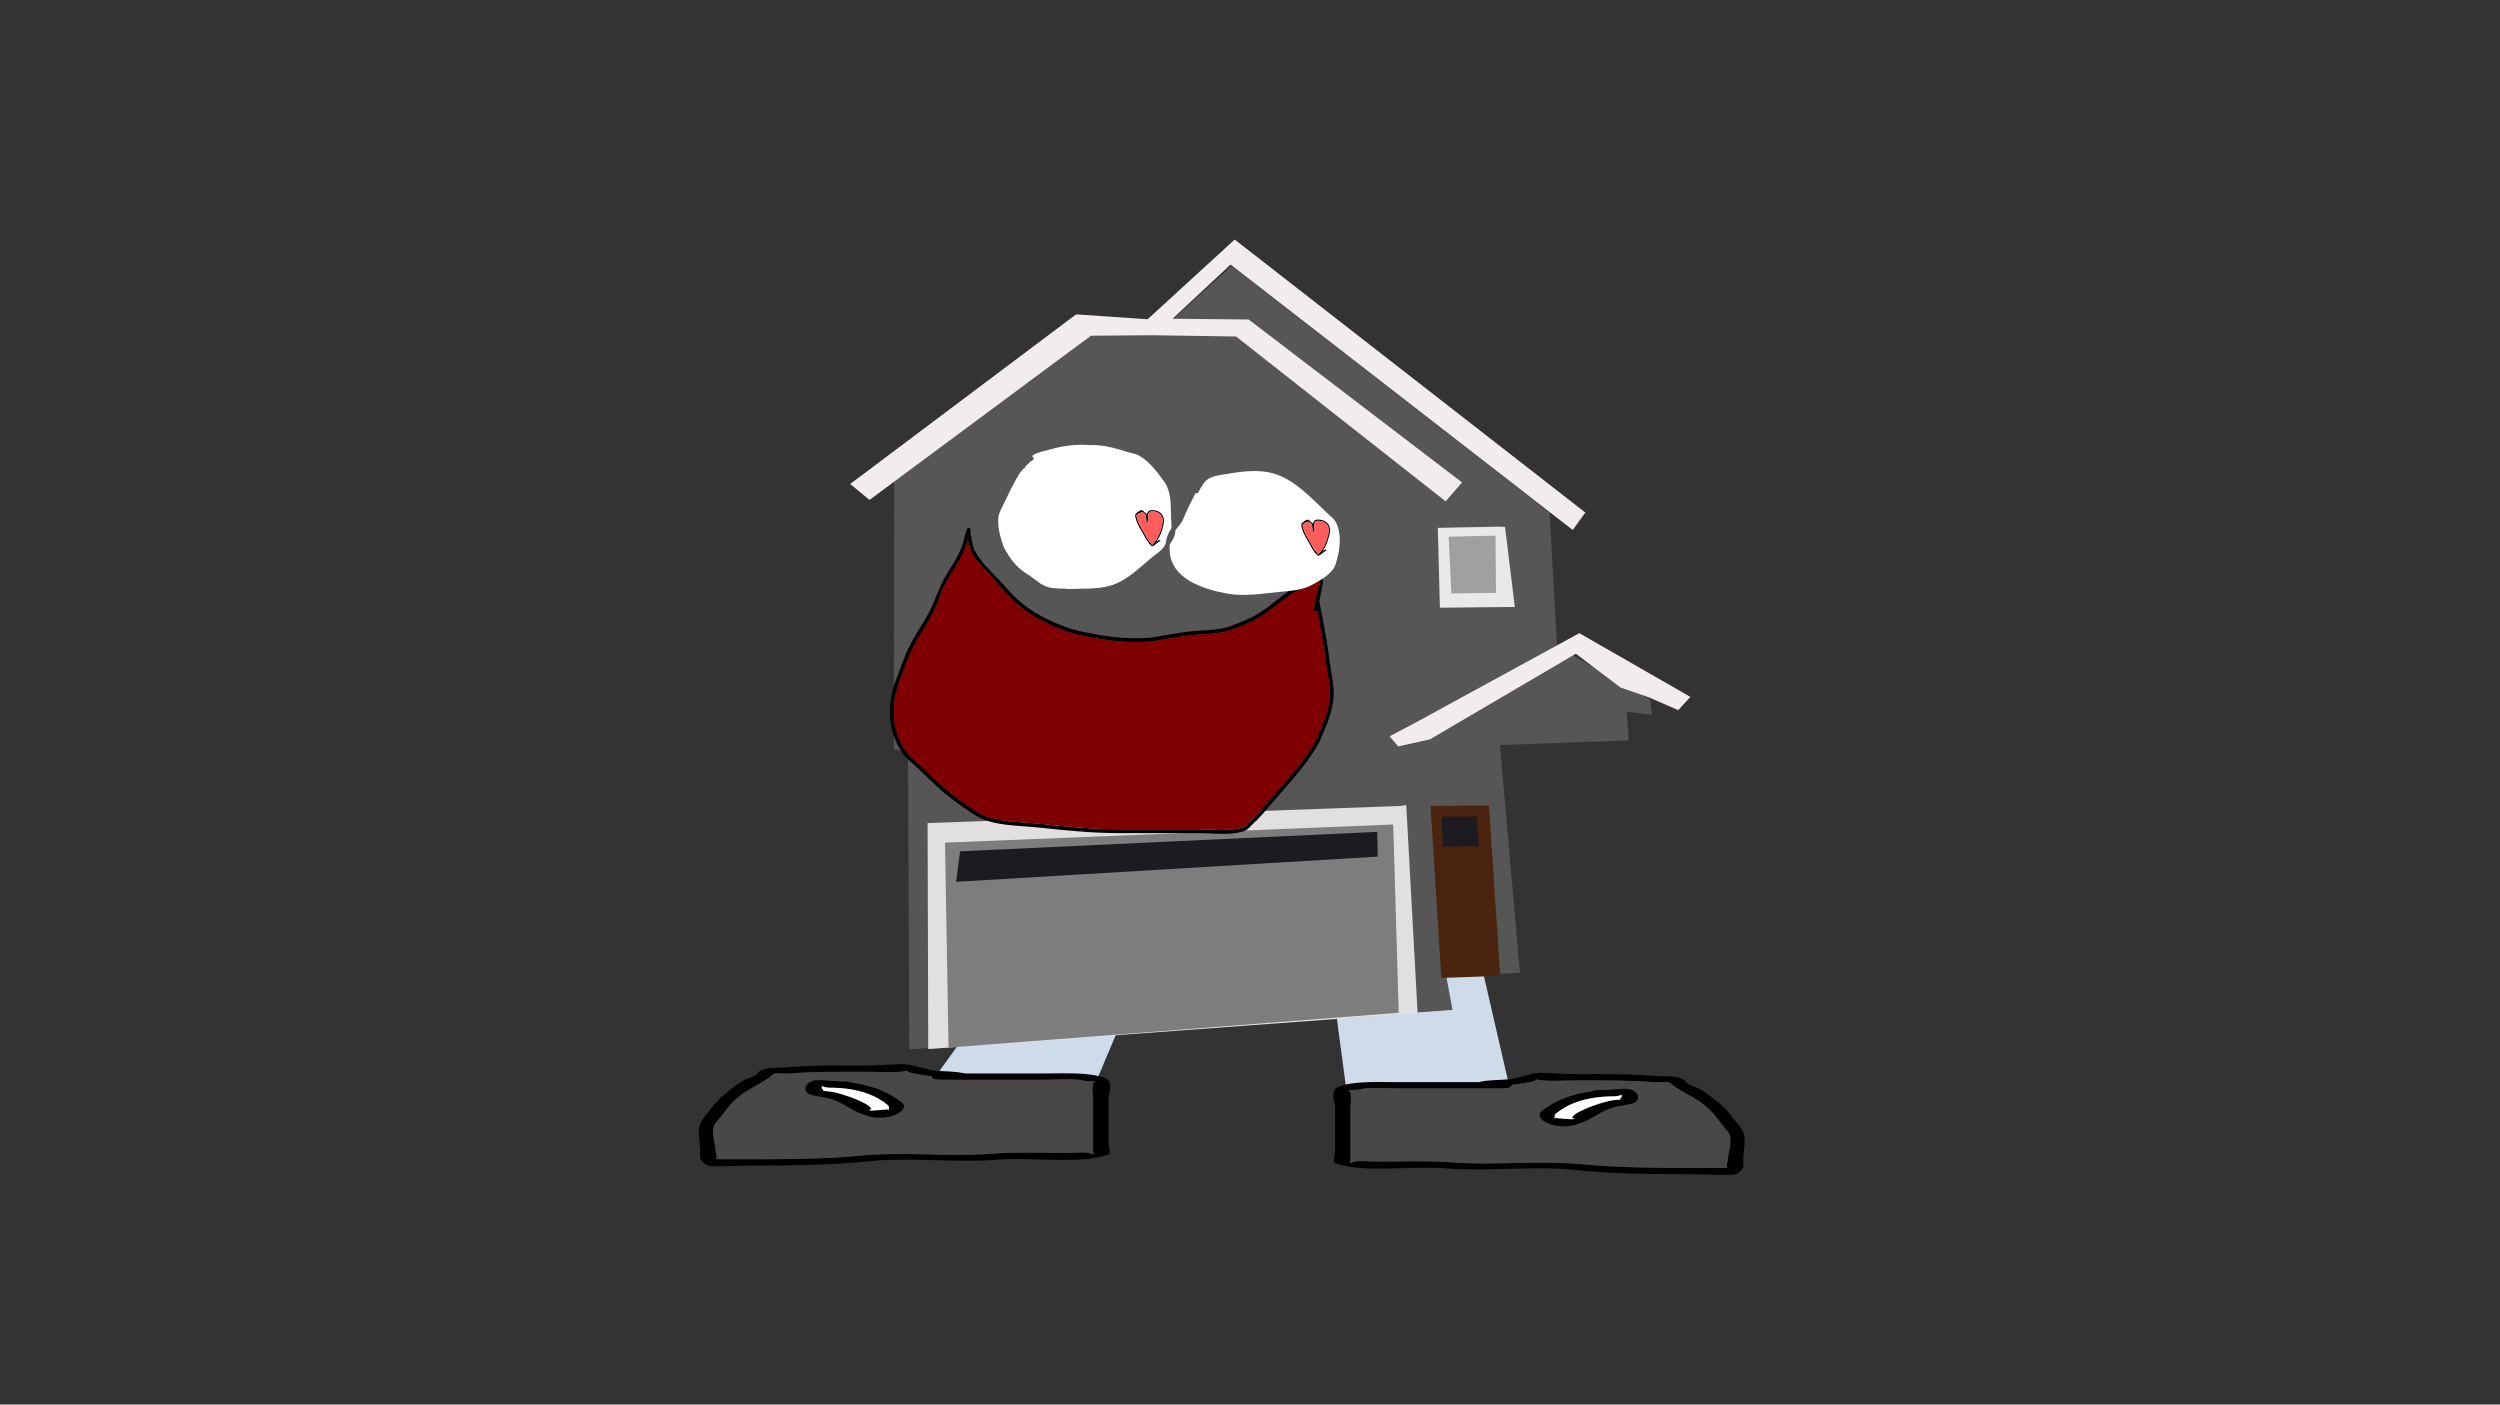 <svg version="1.1" xmlns="http://www.w3.org/2000/svg" xmlns:xlink="http://www.w3.org/1999/xlink" width="959.459" height="539.039" viewBox="0,0,959.459,539.039"><rect x="0" y="0" width="959.459" height="539.039" fill="#333333" stroke="none"/><g transform="translate(159.73,89.52)"><g data-paper-data="{&quot;isPaintingLayer&quot;:true}" fill-rule="nonzero" stroke-linejoin="miter" stroke-miterlimit="10" stroke-dasharray="" stroke-dashoffset="0" style="mix-blend-mode: normal"><path d="M-159.73,449.52v-539.039h959.459v539.039z" fill="none" stroke="#f00000" stroke-width="0" stroke-linecap="butt"/><path d="M198.726,324.367l19.568,-27.055l54.675,-0.242l-11.51,27.296z" fill="#cedce9" stroke="#000000" stroke-width="0" stroke-linecap="round"/><path d="M193.525,322.948c-1.888,-0.382 -6.382,-0.977 -4.413,-1.592c-1.077,0.197 -2.513,0.438 -3.278,0.503c-3.621,0.307 -8.314,0 -12.051,0c-10.251,0 -20.203,-0.163 -30.126,0.609c-4.484,0.349 -5.717,-0.729 -7.094,0.779c-2.84,2.529 -8.185,4.786 -11.618,7.333c-4.653,3.451 -6.457,6.783 -9.309,10.243c-3.228,2.85 -0.599,8.321 -0.599,11.493c0,0.849 0.905,2.36 0.041,2.985c0.86,0.032 1.69,0.06 2.219,0.06c3.515,0 7.029,0 10.544,0c13.981,0 30.225,-0.124 43.795,-1.496c16.112,-1.464 33.575,0.635 49.817,-0.678c8.894,-0.659 18.59,-0.267 27.646,-0.263c4.594,0.002 8.528,-0.703 10.544,0.609c0.53,0.345 0,-0.812 0,-1.218c0,-1.015 0,-2.03 0,-3.046c0,-5.685 0,-11.371 0,-17.056c0,-1.344 -0.871,-6.153 0.931,-6.673c-0.338,-0.008 -0.721,-0.021 -0.931,-0.028c-1.864,-0.055 -2.905,-0.013 -4.36,-0.433c-2.525,-0.729 -11.045,-0.176 -14.469,-0.176c-13.306,0 -26.611,0 -39.917,0c0,0 -3.013,0 -3.013,-1.218c0,-0.05 0.005,-0.098 0.015,-0.144c-1.44,-0.123 -2.895,-0.295 -4.375,-0.594zM240.815,322.468c8.032,0 18.298,-0.578 23.783,1.892c3.143,1.415 1.071,5.954 1.071,7.855c0,5.685 0,11.371 0,17.056c0,0.649 1.038,3.87 0,4.264c-10.481,3.982 -30.235,0.877 -43.034,2.043c-15.882,1.284 -34.172,-1.163 -49.537,0.653c-13.986,1.414 -30.836,1.568 -45.257,1.568c-2.069,0 -14.473,0.633 -15.816,0c-3.851,-1.817 -3.013,-3.332 -3.013,-5.482c0,-3.889 -1.705,-8.525 0.908,-12.264c2.923,-3.547 4.974,-7.104 9.636,-10.562c1.881,-1.395 3.913,-3.261 6.343,-4.521c1.591,-0.824 4.632,-1.494 5.011,-2.566c2.577,-2.822 7.235,-1.897 12.746,-2.371c9.811,-0.844 19.963,-0.609 30.126,-0.609c3.748,0 11.072,-0.698 13.716,-0.481c4.603,0.378 7.271,1.965 11.732,2.437c3.274,0.346 6.723,0.141 10.544,0.914c0.29,0.059 0.58,0.117 0.87,0.176c10.056,0 20.112,0 30.168,0z" fill="#000000" stroke="none" stroke-width="0" stroke-linecap="butt"/><path d="M197.942,323.484c-0.01,0.046 -0.014,0.094 -0.014,0.144c0,1.218 3.027,1.22 3.027,1.22c13.306,0 26.682,0.024 39.988,0.024c3.424,0 11.951,-0.547 14.477,0.182c1.455,0.42 2.498,0.38 4.362,0.435c0.21,0.006 0.593,0.02 0.931,0.028c-1.802,0.52 -0.922,5.341 -0.922,6.685c0,5.685 -0.006,11.404 -0.006,17.09c0,1.015 -0.005,2.035 -0.005,3.051c0,0.406 0.528,1.565 -0.002,1.22c-2.016,-1.312 -5.954,-0.604 -10.548,-0.607c-9.056,-0.005 -18.779,-0.382 -27.673,0.276c-16.242,1.314 -33.864,-0.773 -49.976,0.69c-13.57,1.372 -29.88,1.474 -43.861,1.474c-3.515,0 -7.036,-0.004 -10.55,-0.004c-0.529,0 -1.36,-0.03 -2.22,-0.061c0.865,-0.625 -0.046,-2.141 -0.046,-2.99c0,-3.172 -2.643,-8.664 0.584,-11.514c2.852,-3.46 4.663,-6.815 9.316,-10.266c3.433,-2.546 8.8,-4.822 11.64,-7.351c1.377,-1.507 2.619,-0.435 7.104,-0.784c9.923,-0.772 19.94,-0.626 30.191,-0.626c3.737,0 8.471,0.304 12.092,-0.003c0.764,-0.065 2.213,-0.305 3.29,-0.503c-1.97,0.615 2.542,1.211 4.431,1.593c1.48,0.299 2.952,0.472 4.392,0.595z" fill="#484848" stroke="none" stroke-width="0" stroke-linecap="butt"/><path d="M155.709,327.95c0,0.412 1.039,0.911 0.521,1.237c1.324,0.055 2.656,0.175 3.839,0.415c4.562,0.922 13.841,4.283 14.716,6.505c0.071,0.181 -1.219,0.211 -1,0.371c0.727,0.533 6.651,-0.393 7.332,-0.242c0.154,0.034 0.23,0.088 0.26,0.153c-0.032,-0.202 -0.061,-0.397 -0.061,-0.52c0,-0.432 0.042,-0.897 -0.435,-1.283c-4.057,-3.402 -10.684,-6.636 -22.16,-6.636c0,0 -1.354,-0 -2.247,-0.367c-0.298,-0.068 -0.529,-0.149 -0.684,-0.243c-0.04,0.232 -0.082,0.469 -0.082,0.61zM181.316,337.087c0.206,0.249 0.145,-0.165 0.077,-0.598c-0.014,0.188 -0.217,0.427 -0.077,0.598zM186.27,333.497c3.746,3.03 -4.76,7.456 -12.486,5.418c-7.289,-1.923 -9.758,-5.789 -16.41,-7.134c-2.247,-0.454 -4.94,-0.703 -6.619,-1.459c-2.661,-1.198 -1.481,-5.289 3.607,-5.289c3.664,0 5.468,0.481 8.879,0.481h1.506c0,0 1.729,0 2.567,0.53c8.924,1.178 14.65,4.171 18.956,7.453z" fill="#000000" stroke="none" stroke-width="0" stroke-linecap="butt"/><path d="M155.678,327.299c0.155,0.094 0.387,0.175 0.684,0.243c0.893,0.367 2.253,0.365 2.253,0.365c11.475,0 18.342,3.306 22.399,6.708c0.477,0.386 0.422,0.86 0.422,1.291c0,0.123 0.023,0.321 0.055,0.523c-0.03,-0.065 -0.105,-0.119 -0.26,-0.153c-0.681,-0.151 -6.656,0.791 -7.383,0.258c-0.218,-0.16 0.928,-0.297 0.857,-0.478c-0.875,-2.222 -10.199,-5.566 -14.761,-6.488c-1.183,-0.239 -2.523,-0.355 -3.847,-0.41c0.518,-0.326 -0.509,-0.833 -0.509,-1.244c0,-0.141 0.049,-0.381 0.089,-0.614z" fill="#ffffff" stroke="none" stroke-width="0" stroke-linecap="butt"/><path d="M356.85,327.694l-11.51,-85.739l54.675,0.759l19.568,84.98z" fill="#cedce9" stroke="#000000" stroke-width="0" stroke-linecap="round"/><path d="M424.782,326.276c-1.48,0.299 -2.935,0.47 -4.375,0.594c0.01,0.046 0.015,0.094 0.015,0.144c0,1.218 -3.013,1.218 -3.013,1.218c-13.306,0 -26.611,0 -39.917,0c-3.424,0 -11.944,-0.553 -14.469,0.176c-1.455,0.42 -2.496,0.378 -4.36,0.433c-0.21,0.006 -0.593,0.019 -0.931,0.028c1.802,0.52 0.931,5.329 0.931,6.673c0,5.685 0,11.371 0,17.056c0,1.015 0,2.03 0,3.046c0,0.406 -0.53,1.563 0,1.218c2.016,-1.312 5.95,-0.607 10.544,-0.609c9.056,-0.005 18.751,-0.396 27.646,0.263c16.242,1.314 33.704,-0.785 49.817,0.678c13.57,1.372 29.814,1.496 43.795,1.496c3.515,0 7.029,0 10.544,0c0.529,0 1.359,-0.029 2.219,-0.06c-0.865,-0.625 0.041,-2.136 0.041,-2.985c0,-3.172 2.629,-8.643 -0.599,-11.493c-2.852,-3.46 -4.657,-6.792 -9.309,-10.243c-3.433,-2.546 -8.777,-4.803 -11.618,-7.333c-1.377,-1.507 -2.61,-0.43 -7.094,-0.779c-9.923,-0.772 -19.875,-0.609 -30.126,-0.609c-3.737,0 -8.429,0.307 -12.05,0c-0.764,-0.065 -2.201,-0.305 -3.278,-0.503c1.969,0.615 -2.525,1.211 -4.413,1.592zM377.493,325.795c10.056,0 20.112,0 30.168,0c0.29,-0.059 0.58,-0.117 0.87,-0.176c3.821,-0.773 7.271,-0.568 10.544,-0.914c4.461,-0.471 7.13,-2.059 11.732,-2.437c2.644,-0.217 9.968,0.481 13.716,0.481c10.163,0 20.316,-0.235 30.126,0.609c5.511,0.474 10.169,-0.45 12.746,2.371c0.38,1.072 3.421,1.742 5.011,2.566c2.431,1.26 4.462,3.126 6.343,4.521c4.663,3.458 6.713,7.016 9.636,10.562c2.613,3.739 0.908,8.374 0.908,12.264c0,2.15 0.838,3.666 -3.013,5.482c-1.343,0.633 -13.748,0 -15.816,0c-14.421,0 -31.271,-0.154 -45.257,-1.568c-15.365,-1.816 -33.655,0.631 -49.537,-0.653c-12.798,-1.166 -32.553,1.94 -43.034,-2.043c-1.038,-0.394 0,-3.615 0,-4.264c0,-5.685 0,-11.371 0,-17.056c0,-1.901 -2.072,-6.439 1.071,-7.855c5.485,-2.47 15.751,-1.892 23.783,-1.892z" fill="#000000" stroke="none" stroke-width="0" stroke-linecap="butt"/><path d="M420.366,326.811c1.44,-0.123 2.912,-0.296 4.392,-0.595c1.888,-0.382 6.4,-0.978 4.431,-1.593c1.077,0.197 2.525,0.438 3.29,0.503c3.621,0.307 8.356,0.003 12.092,0.003c10.251,0 20.268,-0.146 30.191,0.626c4.484,0.349 5.727,-0.724 7.104,0.784c2.84,2.529 8.207,4.805 11.64,7.351c4.653,3.451 6.463,6.806 9.316,10.266c3.228,2.85 0.584,8.342 0.584,11.514c0,0.849 -0.911,2.365 -0.046,2.99c-0.86,0.032 -1.691,0.061 -2.22,0.061c-3.515,0 -7.036,0.004 -10.55,0.004c-13.981,0 -30.291,-0.102 -43.861,-1.474c-16.112,-1.464 -33.734,0.623 -49.976,-0.69c-8.894,-0.659 -18.617,-0.281 -27.673,-0.276c-4.594,0.002 -8.532,-0.706 -10.548,0.607c-0.53,0.345 -0.002,-0.814 -0.002,-1.22c0,-1.015 -0.005,-2.035 -0.005,-3.051c0,-5.685 -0.006,-11.404 -0.006,-17.09c0,-1.344 0.88,-6.164 -0.922,-6.685c0.338,-0.008 0.721,-0.022 0.931,-0.028c1.864,-0.055 2.908,-0.015 4.362,-0.435c2.525,-0.729 11.053,-0.182 14.477,-0.182c13.306,0 26.682,-0.024 39.988,-0.024c0,0 3.027,-0.002 3.027,-1.22c0,-0.05 -0.005,-0.098 -0.014,-0.144z" fill="#484848" stroke="none" stroke-width="0" stroke-linecap="butt"/><path d="M462.599,331.277c0,-0.141 -0.042,-0.378 -0.082,-0.61c-0.155,0.094 -0.387,0.175 -0.684,0.243c-0.893,0.367 -2.247,0.367 -2.247,0.367c-11.475,0 -18.103,3.234 -22.16,6.636c-0.477,0.386 -0.435,0.851 -0.435,1.283c0,0.123 -0.029,0.318 -0.061,0.52c0.03,-0.065 0.106,-0.118 0.26,-0.153c0.681,-0.151 6.605,0.775 7.332,0.242c0.218,-0.16 -1.071,-0.19 -1,-0.371c0.875,-2.222 10.155,-5.583 14.716,-6.505c1.183,-0.239 2.515,-0.36 3.839,-0.415c-0.518,-0.326 0.521,-0.825 0.521,-1.237zM436.915,339.817c-0.068,0.433 -0.129,0.847 0.077,0.598c0.141,-0.17 -0.062,-0.41 -0.077,-0.598zM432.038,336.824c4.306,-3.282 10.032,-6.275 18.956,-7.453c0.838,-0.53 2.567,-0.53 2.567,-0.53h1.506c3.411,0 5.215,-0.48 8.879,-0.48c5.088,0 6.267,4.091 3.607,5.289c-1.679,0.756 -4.372,1.004 -6.619,1.459c-6.652,1.345 -9.121,5.21 -16.41,7.134c-7.726,2.038 -16.232,-2.388 -12.486,-5.418z" fill="#000000" stroke="none" stroke-width="0" stroke-linecap="butt"/><path d="M462.63,330.626c0.04,0.232 0.089,0.472 0.089,0.614c0,0.412 -1.026,0.918 -0.509,1.244c-1.324,0.055 -2.663,0.171 -3.847,0.41c-4.562,0.922 -13.886,4.266 -14.761,6.488c-0.071,0.181 1.076,0.318 0.857,0.478c-0.727,0.533 -6.702,-0.41 -7.383,-0.258c-0.154,0.034 -0.229,0.088 -0.26,0.153c0.032,-0.202 0.055,-0.4 0.055,-0.523c0,-0.432 -0.055,-0.905 0.422,-1.291c4.057,-3.402 10.924,-6.708 22.399,-6.708c0,0 1.36,0.003 2.253,-0.365c0.298,-0.068 0.529,-0.149 0.684,-0.243z" fill="#ffffff" stroke="none" stroke-width="0" stroke-linecap="butt"/><path d="M189.234,313.2l-0.49,-114.299l-5.395,-0.769l0.051,-102.713l74.691,-56.282l25.765,-0.183l29.135,-26.369l121.993,94.588l3.224,58.095l5.193,-3.56l30.15,17.22l0.783,5.833l-9.747,-1.076l0.766,10.937l-49.421,1.798l7.656,87.425l-28.264,1.32l2.389,12.903z" fill="#565656" stroke="#000000" stroke-width="0" stroke-linecap="round"/><path d="M196.509,313.096l-0.243,-86.736l181.597,-6.578l2.101,-0.31l4.361,79.773z" fill="#e1dfe0" stroke="#000000" stroke-width="0" stroke-linecap="round"/><path d="M204.31,312.52l-1.346,-78.644l172.005,-6.976l2.106,72.261z" fill="#7d7d7d" stroke="#000000" stroke-width="0" stroke-linecap="round"/><path d="M208.726,237.203l160.08,-7.477l0.233,9.51l-161.829,9.675z" fill="#1c1b1f" stroke="#000000" stroke-width="0" stroke-linecap="round"/><path d="M417.875,112.706l3.762,30.715l-28.761,0.286l-0.797,-30.642l23.675,-0.471z" fill="#e9e8eb" stroke="#000000" stroke-width="0" stroke-linecap="round"/><path d="M414.404,138.046l-17.13,0.165l-1.016,-21.745l17.965,-0.416z" fill="#9ea0a2" stroke="#000000" stroke-width="0" stroke-linecap="round"/><path d="M445.061,161.368l-56.014,32.872l-12.146,2.683l-3.354,-3.863l9.293,-4.877l63.545,-34.705l42.612,24.457l-4.629,5.083l-11.446,-4.966l-10.753,-3.729z" fill="#f1ecf0" stroke="#000000" stroke-width="0" stroke-linecap="round"/><path d="M393.43,285.808l-4.142,-66.03l22.418,-0.201l4.324,65.387z" fill="#4b240f" stroke="#000000" stroke-width="0" stroke-linecap="round"/><path d="M406.922,223.217l0.895,12.068l-13.762,0.145l-0.541,-11.587l14.266,-0.003z" fill="#1c1b1f" stroke="#000000" stroke-width="0" stroke-linecap="round"/><path d="M258.947,39.325l-84.976,63.025l-7.419,-6.123l86.704,-65.096l27.459,1.869l33.407,-30.591l134.576,104.777l-4.83,6.695l-131.329,-101.858l-22.253,20.78l29.21,0.294l81.883,62.53l-6.296,7.261l-80.424,-63.262l-32.039,-0.494z" fill="#f1ecf0" stroke="#000000" stroke-width="0" stroke-linecap="round"/><path d="M346.592,141.28c1.603,8.03 3.158,16.037 4.134,24.17c0.554,3.877 1.542,8.018 1.386,11.95c-0.252,6.359 -3.186,12.439 -5.648,18.167c-5.117,9.225 -12.487,16.504 -19.259,24.55c-1.933,2.297 -3.788,4.491 -6.025,6.496c-0.806,0.723 -1.985,2.266 -3.012,2.658c-5.314,2.03 -12.492,0.945 -18.062,0.945c-10.153,0 -20.306,0 -30.459,0c-10.437,0 -20.664,-1.078 -31.034,-2.162c-7.139,-0.746 -16.478,-0.586 -22.913,-4.028c-2.199,-1.176 -4.284,-2.783 -6.349,-4.18c-6.188,-4.185 -11.133,-8.904 -16.382,-14.129c-2.112,-2.102 -4.647,-3.762 -6.344,-6.233c-5.968,-8.753 -5.988,-18.859 -2.362,-28.457c1.629,-4.311 3.161,-8.862 5.25,-12.972c2.502,-4.922 5.803,-9.249 8.134,-14.268c1.835,-3.953 3.149,-7.963 5.284,-11.776c2.601,-4.645 5.837,-8.729 7.15,-14.031c0.245,-0.98 0.511,-1.956 0.798,-2.924l0.414,-1.398c0.086,-0.319 0.378,-0.553 0.724,-0.553c0.414,0 0.75,0.336 0.75,0.75v0.873h-0.126c0.593,2.39 0.674,5.045 1.798,7.184c2.851,5.426 8.486,10.01 12.458,14.643c6.727,7.846 15.761,12.559 25.489,15.589c9.944,2.365 19.315,3.898 29.575,3.055c4.982,-0.749 10.028,-1.832 15.017,-2.389c4.894,-0.547 9.469,-0.337 14.287,-1.614c4.059,-1.446 8.09,-2.918 11.789,-5.151c4.69,-2.832 8.644,-6.762 13.303,-9.622c2.794,-1.293 5.752,-3.205 8.781,-3.745c0.57,-0.102 2.097,-0.451 2.582,0.034c0.472,0.472 0.143,2.04 0.031,2.597c-0.401,1.985 -0.781,3.987 -1.157,5.974zM345.343,139.522c0.178,-1.028 0.368,-2.055 0.602,-3.07c0.208,-0.902 1.367,-2.029 0.712,-2.684c-0.483,-0.483 -1.347,0.263 -1.983,0.511c-2.591,1.01 -5.074,2.294 -7.611,3.462c-4.631,2.858 -8.571,6.769 -13.243,9.588c-3.799,2.293 -7.945,3.815 -12.113,5.296c-4.916,1.308 -9.574,1.115 -14.565,1.672c-4.989,0.557 -10.028,1.643 -15.01,2.389c-10.451,0.866 -20.017,-0.683 -30.145,-3.098c-10.016,-3.113 -19.308,-7.985 -26.231,-16.06c-2.585,-3.015 -5.212,-5.992 -7.901,-8.916c-1.899,-2.065 -4.307,-4.433 -5.102,-7.174c-0.177,-0.609 -0.731,-2.168 -1.079,-3.648c-0.047,0.184 -0.094,0.367 -0.14,0.551c-1.749,6.935 -6.642,11.881 -9.461,18.264c-1.131,2.561 -1.878,5.25 -3.068,7.811c-2.336,5.032 -5.637,9.37 -8.149,14.3c-2.07,4.063 -3.581,8.574 -5.192,12.838c-3.455,9.145 -3.497,18.729 2.198,27.082c1.617,2.391 4.139,3.998 6.174,6.026c5.174,5.157 10.049,9.811 16.153,13.939c2.012,1.361 4.038,2.92 6.173,4.077c6.224,3.373 15.486,3.158 22.405,3.881c10.319,1.078 20.494,2.154 30.878,2.154c10.153,0 20.306,0 30.459,0c5.437,0 12.187,0.984 17.422,-0.802c0.799,-0.272 2.017,-1.85 2.65,-2.418c2.184,-1.958 3.991,-4.102 5.879,-6.345c6.689,-7.948 13.995,-15.142 19.06,-24.245c2.365,-5.539 5.252,-11.419 5.496,-17.566c0.152,-3.843 -0.833,-7.907 -1.374,-11.695c-0.835,-6.953 -2.094,-13.813 -3.444,-20.674c-0.111,0.111 -0.278,0.195 -0.528,0.195c-0.75,0 -0.75,-0.75 -0.75,-0.75l0.015,-0.322c0.195,-0.941 0.361,-1.897 0.522,-2.857c-0.058,-0.289 -0.115,-0.577 -0.173,-0.866c0,0 -0.13,-0.648 0.463,-0.849z" fill="#000000" stroke="none" stroke-width="0.5" stroke-linecap="butt"/><path d="M344.927,140.352c0.058,0.289 0.116,0.578 0.173,0.866c-0.162,0.96 -0.327,1.917 -0.522,2.858l-0.015,0.322c0,0 0,0.751 0.75,0.751c0.25,0 0.417,-0.084 0.528,-0.195c1.35,6.862 2.612,13.734 3.446,20.686c0.541,3.789 1.527,7.86 1.375,11.702c-0.243,6.147 -3.133,12.038 -5.497,17.577c-5.065,9.103 -12.379,16.314 -19.069,24.262c-1.888,2.244 -3.699,4.392 -5.883,6.35c-0.633,0.568 -1.853,2.147 -2.652,2.42c-5.235,1.785 -11.993,0.808 -17.43,0.808c-10.153,0 -20.33,0.007 -30.483,0.007c-10.385,0 -20.585,-1.081 -30.904,-2.159c-6.919,-0.723 -16.193,-0.518 -22.417,-3.891c-2.135,-1.157 -4.164,-2.72 -6.176,-4.081c-6.104,-4.128 -10.986,-8.793 -16.16,-13.951c-2.035,-2.028 -4.558,-3.639 -6.175,-6.03c-5.695,-8.353 -5.655,-17.954 -2.2,-27.098c1.611,-4.265 3.123,-8.784 5.193,-12.847c2.512,-4.93 5.816,-9.278 8.152,-14.31c1.189,-2.561 1.939,-5.255 3.07,-7.816c2.819,-6.384 7.72,-11.34 9.469,-18.275c0.046,-0.184 0.163,-0.297 0.211,-0.481c0.348,1.479 0.903,3.037 1.08,3.647c0.795,2.741 3.204,5.108 5.103,7.173c2.689,2.923 5.241,5.834 7.826,8.849c6.923,8.074 16.222,12.939 26.239,16.053c10.128,2.415 19.758,3.967 30.209,3.101c4.982,-0.746 10.03,-1.821 15.019,-2.378c4.991,-0.557 9.652,-0.359 14.568,-1.667c4.168,-1.481 8.223,-2.962 12.022,-5.254c4.671,-2.819 8.613,-6.729 13.244,-9.587c2.537,-1.168 5.109,-2.497 7.7,-3.507c0.636,-0.248 1.501,-0.993 1.983,-0.51c0.654,0.654 -0.504,1.783 -0.712,2.685c-0.234,1.014 -0.424,2.043 -0.601,3.071c-0.592,0.201 -0.463,0.849 -0.463,0.849z" data-paper-data="{&quot;noHover&quot;:false,&quot;origItem&quot;:[&quot;Path&quot;,{&quot;applyMatrix&quot;:true,&quot;segments&quot;:[[[345.34346,139.52227],[-0.59235,0.20113],[0.17756,-1.02837]],[[345.94519,136.45263],[-0.23389,1.01417],[0.20799,-0.90187]],[[346.65759,133.76896],[0.65446,0.65446],[-0.48267,-0.48267]],[[344.67444,134.27948],[0.63598,-0.24795],[-2.59068,1.01003]],[[337.06371,137.74178],[2.53661,-1.16793],[-4.63114,2.85753]],[[323.82087,147.33014],[4.67141,-2.8193],[-3.79859,2.29253]],[[311.708,152.62613],[4.16789,-1.48054],[-4.91566,1.30785]],[[297.14329,154.2985],[4.99093,-0.5574],[-4.98854,0.55714]],[[282.13298,156.68708],[4.98245,-0.74598],[-10.4511,0.86599]],[[251.98797,153.58894],[10.12824,2.41503],[-10.01643,-3.11318]],[[225.75663,137.52935],[6.92301,8.0744],[-2.58529,-3.01526]],[[217.85584,128.61378],[2.68876,2.92341],[-1.89914,-2.06488]],[[212.75381,121.43952],[0.79521,2.74131],[-0.17679,-0.60945]],[[211.67486,117.79182],[0.34798,1.47922],[-0.04749,0.18362]],[[211.53465,118.34324],[0.04598,-0.18399],[-1.74923,6.93512]],[[202.07383,136.60749],[2.81894,-6.38351],[-1.13113,2.56146]],[[199.0063,144.41889],[1.18911,-2.56116],[-2.33633,5.03178]],[[190.85736,158.71893],[2.51164,-4.93001],[-2.07002,4.06316]],[[185.66564,171.55741],[1.61113,-4.26475],[-3.45464,9.14464]],[[187.86373,198.63931],[-5.69547,-8.35336],[1.6172,2.39111]],[[194.03746,204.66499],[-2.03464,-2.02799],[5.17438,5.15747]],[[210.19066,218.60415],[-6.10403,-4.1282],[2.01218,1.36089]],[[216.36386,222.68141],[-2.13534,-1.15725],[6.22396,3.37308]],[[238.76864,226.56272],[-6.91868,-0.72285],[10.31871,1.07807]],[[269.64688,228.71636],[-10.38465,0],[10.15316,0]],[[300.10636,228.71636],[-10.15316,0],[5.43714,0]],[[317.52818,227.91479],[-5.23498,1.78531],[0.79871,-0.27239]],[[320.17831,225.49667],[-0.6333,0.56779],[2.18428,-1.95832]],[[326.05741,219.1512],[-1.88825,2.24359],[6.68941,-7.94825]],[[345.11739,194.90632],[-5.06536,9.10323],[2.36462,-5.53862]],[[350.61305,177.3404],[-0.2433,6.1468],[0.15209,-3.84253]],[[349.23858,165.64511],[0.5411,3.78853],[-0.83457,-6.9526]],[[345.795,144.97091],[1.34972,6.86169],[-0.11111,0.11129]],[[345.26685,145.16571],[0.25027,0],[-0.75,0]],[344.51685,144.41571],[[344.53142,144.09399],[0,0],[0.19485,-0.94137]],[[345.05375,141.23704],[-0.1618,0.96007],[-0.05764,-0.28851]],[[344.8807,140.37139],[0.05772,0.28859],[0,0]]],&quot;closed&quot;:true}]}" fill="#7e0000" stroke="none" stroke-width="0.5" stroke-linecap="butt"/><g stroke="none" stroke-width="0.5" stroke-linecap="butt"><path d="M291.421,113.845c0.964,-1.243 2.213,-2.434 2.806,-3.861c1.464,-3.519 3.125,-6.958 4.825,-10.228c0.685,0.341 1.095,-0.34 1.095,-0.34c1.046,-1.739 2.039,-4.029 3.846,-5.14c2.001,-1.23 4.553,-1.458 6.807,-1.857c4.59,-0.811 9.434,-1.445 14.1,-1.015c11.011,0.999 18.464,10.315 26.177,17.334c4.262,3.158 3.748,11.466 2.436,15.975c-0.351,1.206 -0.671,2.85 -1.398,3.897c-1.796,2.586 -4.563,4.248 -7.244,5.749c-4.505,2.786 -8.953,2.788 -14.049,3.331c-6.378,0.679 -13.331,1.779 -19.708,0.582c-8.771,-1.625 -21.491,-5.496 -21.94,-16.437c-0.04,-0.835 -0.023,-1.662 0.067,-2.469c0.474,-0.7 0.926,-1.454 1.364,-2.278c0.504,-0.949 0.73,-2.077 0.816,-3.243z" fill="#ffffff"/><g><path d="M339.782,111.617c-0.129,-0.214 0.086,-0.343 0.086,-0.343l0.283,-0.169c0.254,-0.323 0.545,-0.538 0.855,-0.663c0.393,-0.365 0.802,-0.679 1.464,-0.435c0.544,0.2 0.852,1.004 1.404,1.115c0,0 0.243,0.061 0.182,0.303c-0.004,0.016 -0.009,0.031 -0.014,0.044c0.035,0.039 0.069,0.079 0.101,0.12c0.204,-0.955 0.695,-1.71 1.856,-1.71c3.916,0.019 5.621,2.885 4.299,6.442c-0.483,2.319 -1.32,3.921 -2.439,5.588c0.319,-0.167 0.623,-0.323 0.849,-0.475l0.362,-0.042c0,0 0.25,0 0.25,0.25c0,0.25 -0.25,0.25 -0.25,0.25l-0.085,-0.042c-0.619,0.41 -2.156,1.799 -2.62,1.925c-0.67,0.182 -2.192,-2.321 -2.54,-2.787c-1.421,-2.997 -3.637,-5.51 -4.171,-8.979c0.048,-0.126 0.1,-0.243 0.154,-0.354c-0.009,-0.011 -0.018,-0.024 -0.026,-0.038zM346.88,122.472c1.434,-1.92 2.382,-3.668 2.937,-6.293c1.217,-3.223 -0.192,-5.823 -3.819,-5.803c-1.025,0 -1.363,0.837 -1.465,1.806c0.345,0.676 0.405,1.423 -0.024,2.033c0,0.03 0,0.059 -0,0.087l-0.036,0.03l0.027,0.009l-0.11,0.33c-0.031,0.102 -0.127,0.176 -0.239,0.176c-0.138,0 -0.25,-0.112 -0.25,-0.25c0,-0.03 0.005,-0.058 0.015,-0.085l0.1,-0.301c-0,-0.037 -0.001,-0.075 -0.001,-0.114c-0.172,-0.875 -0.033,-1.718 -0.41,-2.548c-0.356,-0.161 -0.59,-0.499 -0.866,-0.767c-0.974,-0.157 -2.472,0.659 -2.586,1.263c0.615,3.345 2.74,5.76 4.101,8.682c0.504,0.669 0.871,1.306 1.509,1.836c0.219,0.182 0.365,1.022 0.422,0.743c0.064,-0.313 0.339,-0.588 0.696,-0.835z" fill="#000000"/><path d="M346.192,123.357c-0.057,0.279 -0.206,-0.56 -0.425,-0.742c-0.639,-0.53 -1.022,-1.168 -1.526,-1.837c-1.361,-2.923 -3.511,-5.421 -4.125,-8.765c0.114,-0.604 1.629,-1.432 2.603,-1.275c0.277,0.268 0.515,0.605 0.87,0.766c0.378,0.83 0.272,1.767 0.444,2.642c0.001,0.038 0.002,0.076 0.002,0.114l-0.097,0.299c-0.009,0.026 -0.014,0.054 -0.014,0.084c0,0.138 0.064,0.162 0.202,0.162c0.112,0 0.213,-0.077 0.245,-0.179l0.114,-0.331l-0.027,-0.009l0.037,-0.03c0,-0.029 0.001,-0.058 0.001,-0.087c0.429,-0.61 0.374,-1.357 0.029,-2.034c0.102,-0.968 0.453,-1.806 1.478,-1.806c3.627,-0.02 5.079,2.622 3.862,5.845c-0.555,2.624 -1.538,4.427 -2.972,6.348c-0.357,0.248 -0.639,0.524 -0.703,0.837z" data-paper-data="{&quot;noHover&quot;:false,&quot;origItem&quot;:[&quot;Path&quot;,{&quot;applyMatrix&quot;:true,&quot;segments&quot;:[[[346.88037,122.47248],[-0.35699,0.24777],[1.43351,-1.92036]],[[349.8171,116.17992],[-0.55466,2.62409],[1.21685,-3.22288]],[[345.99828,110.37715],[3.62698,-0.02046],[-1.02511,0]],[[344.53353,112.18302],[0.10222,-0.96841],[0.34487,0.67648]],[[344.50962,114.2158],[0.42928,-0.61025],[0.00007,0.02965]],[[344.50941,114.30312],[0.00021,-0.02855],[0,0]],[344.47293,114.33317],[344.49981,114.34213],[[344.38985,114.67201],[0,0],[-0.03142,0.10216]],[[344.15086,114.84842],[0.11246,0],[-0.13807,0]],[[343.90086,114.59842],[0,0.13807],[0,-0.02969]],[[343.91553,114.51383],[-0.0095,0.02642],[0,0]],[[344.01578,114.2131],[0,0],[-0.00036,-0.03743]],[[344.01446,114.09922],[0.00051,0.03847],[-0.17219,-0.87519]],[[343.60418,111.55138],[0.3776,0.83002],[-0.35554,-0.16076]],[[342.73808,110.78394],[0.27658,0.26841],[-0.97381,-0.15668]],[[340.15239,112.04699],[0.11413,-0.6038],[0.61465,3.34475]],[[344.25331,120.72934],[-1.3611,-2.92267],[0.50414,0.66863]],[[345.76252,122.56516],[-0.63868,-0.53029],[0.21906,0.18188]],[[346.18456,123.30778],[-0.057,0.27896],[0.06397,-0.31309]]],&quot;closed&quot;:true}]}" fill="#ff5c5c"/></g></g><g stroke="none" stroke-width="0.5" stroke-linecap="butt"><path d="M233.66,89.938c0.107,-0.2 0.213,-0.408 0.317,-0.622c0.593,-0.608 1.215,-1.191 1.851,-1.75l0.688,-0.38c0,0 0.75,-0.42 0.331,-1.169c-0.168,-0.299 -0.388,-0.412 -0.592,-0.439c0.191,-0.179 0.397,-0.342 0.621,-0.484c1.786,-1.134 4.28,-1.502 6.279,-2.086c5.156,-1.508 10.246,-2.138 15.618,-1.684c5.08,-0.238 9.452,1.195 14.223,2.629c1.512,0.454 3.179,0.622 4.561,1.448c4.214,2.517 7.115,6.571 9.896,10.481c2.478,4.065 2.05,8.608 2.238,13.175c0.048,1.171 0.219,2.688 0.172,4.134c-0.069,0.092 -0.134,0.185 -0.197,0.277c-1.196,1.773 -1.824,3.721 -2.046,5.754c-0.242,0.433 -0.492,0.851 -0.753,1.229c-1.166,1.685 -3.416,2.961 -4.953,4.324c-4.32,3.538 -8.358,7.673 -13.61,9.801c-5.622,2.278 -11.648,1.671 -17.538,1.954c-2.722,-0.274 -5.725,0.029 -8.365,-0.75c-2.91,-0.858 -5.127,-3.304 -7.651,-4.828c-4.453,-2.688 -6.716,-5.9 -9.211,-10.377c-1.275,-3.564 -2.591,-7.852 -2.07,-11.703c0.247,-1.826 1.425,-3.797 2.208,-5.444c1.804,-3.796 3.537,-7.358 5.712,-10.974c0.485,-0.715 1.019,-1.398 1.584,-2.048c0.451,-0.025 0.689,-0.469 0.689,-0.469z" fill="#ffffff"/><g><path d="M276.035,107.985c-0.129,-0.214 0.086,-0.343 0.086,-0.343l0.283,-0.169c0.254,-0.323 0.545,-0.538 0.855,-0.663c0.393,-0.365 0.802,-0.679 1.464,-0.435c0.544,0.2 0.852,1.004 1.404,1.115c0,0 0.243,0.061 0.182,0.303c-0.004,0.016 -0.009,0.031 -0.014,0.044c0.035,0.039 0.069,0.079 0.101,0.12c0.204,-0.955 0.695,-1.71 1.856,-1.71c3.916,0.019 5.621,2.885 4.299,6.442c-0.483,2.319 -1.32,3.921 -2.439,5.588c0.319,-0.167 0.623,-0.323 0.849,-0.475l0.362,-0.042c0,0 0.25,0 0.25,0.25c0,0.25 -0.25,0.25 -0.25,0.25l-0.085,-0.042c-0.619,0.41 -2.156,1.799 -2.62,1.925c-0.67,0.182 -2.192,-2.321 -2.54,-2.787c-1.421,-2.997 -3.637,-5.51 -4.171,-8.979c0.048,-0.126 0.1,-0.243 0.154,-0.354c-0.009,-0.011 -0.018,-0.024 -0.026,-0.038zM283.134,118.84c1.434,-1.92 2.382,-3.668 2.937,-6.293c1.217,-3.223 -0.192,-5.823 -3.819,-5.803c-1.025,0 -1.363,0.837 -1.465,1.806c0.345,0.676 0.405,1.423 -0.024,2.033c0,0.03 0,0.059 -0,0.087l-0.036,0.03l0.027,0.009l-0.11,0.33c-0.031,0.102 -0.127,0.176 -0.239,0.176c-0.138,0 -0.25,-0.112 -0.25,-0.25c0,-0.03 0.005,-0.058 0.015,-0.085l0.1,-0.301c-0,-0.037 -0.001,-0.075 -0.001,-0.114c-0.172,-0.875 -0.033,-1.718 -0.41,-2.548c-0.356,-0.161 -0.59,-0.499 -0.866,-0.767c-0.974,-0.157 -2.472,0.659 -2.586,1.263c0.615,3.345 2.74,5.76 4.101,8.682c0.504,0.669 0.871,1.306 1.509,1.836c0.219,0.182 0.365,1.022 0.422,0.743c0.064,-0.313 0.339,-0.588 0.696,-0.835z" fill="#000000"/><path d="M282.446,119.725c-0.057,0.279 -0.206,-0.56 -0.425,-0.742c-0.639,-0.53 -1.022,-1.168 -1.526,-1.837c-1.361,-2.923 -3.511,-5.421 -4.125,-8.765c0.114,-0.604 1.629,-1.432 2.603,-1.275c0.277,0.268 0.515,0.605 0.87,0.766c0.378,0.83 0.272,1.767 0.444,2.642c0.001,0.038 0.002,0.076 0.002,0.114l-0.097,0.299c-0.009,0.026 -0.014,0.054 -0.014,0.084c0,0.138 0.064,0.162 0.202,0.162c0.112,0 0.213,-0.077 0.245,-0.179l0.114,-0.331l-0.027,-0.009l0.037,-0.03c0,-0.029 0.001,-0.058 0.001,-0.087c0.429,-0.61 0.374,-1.357 0.029,-2.034c0.102,-0.968 0.453,-1.806 1.478,-1.806c3.627,-0.02 5.079,2.622 3.862,5.845c-0.555,2.624 -1.538,4.427 -2.972,6.348c-0.357,0.248 -0.639,0.524 -0.703,0.837z" data-paper-data="{&quot;noHover&quot;:false,&quot;origItem&quot;:[&quot;Path&quot;,{&quot;applyMatrix&quot;:true,&quot;segments&quot;:[[[693.76074,244.94496],[-0.71398,0.49554],[2.86703,-3.84072]],[[699.63421,232.35983],[-1.10932,5.24818],[2.4337,-6.44575]],[[691.99656,220.7543],[7.25397,-0.04093],[-2.05023,0]],[[689.06707,224.36605],[0.20444,-1.93681],[0.68975,1.35297]],[[689.01924,228.4316],[0.85856,-1.22051],[0.00013,0.0593]],[[689.01883,228.60624],[0.00042,-0.0571],[0,0]],[688.94585,228.66634],[688.99962,228.68427],[[688.77971,229.34402],[0,0],[-0.06283,0.20431]],[[688.30172,229.69684],[0.22492,0],[-0.27614,0]],[[687.80172,229.19684],[0,0.27614],[0,-0.05938]],[[687.83107,229.02766],[-0.019,0.05284],[0,0]],[[688.03155,228.4262],[0,0],[-0.00071,-0.07487]],[[688.02893,228.19844],[0.00102,0.07694],[-0.34438,-1.75037]],[[687.20837,223.10276],[0.7552,1.66005],[-0.71108,-0.32151]],[[685.47616,221.56787],[0.55317,0.53683],[-1.94763,-0.31337]],[[680.30477,224.09399],[0.22825,-1.20761],[1.2293,6.68949]],[[688.50662,241.45868],[-2.7222,-5.84535],[1.00828,1.33726]],[[691.52504,245.13031],[-1.27735,-1.06057],[0.43812,0.36377]],[[692.36913,246.61557],[-0.11399,0.55792],[0.12794,-0.62618]]],&quot;closed&quot;:true}]}" fill="#ff5c5c"/></g></g></g></g></svg><!--rotationCenter:479.72973:269.51952-->